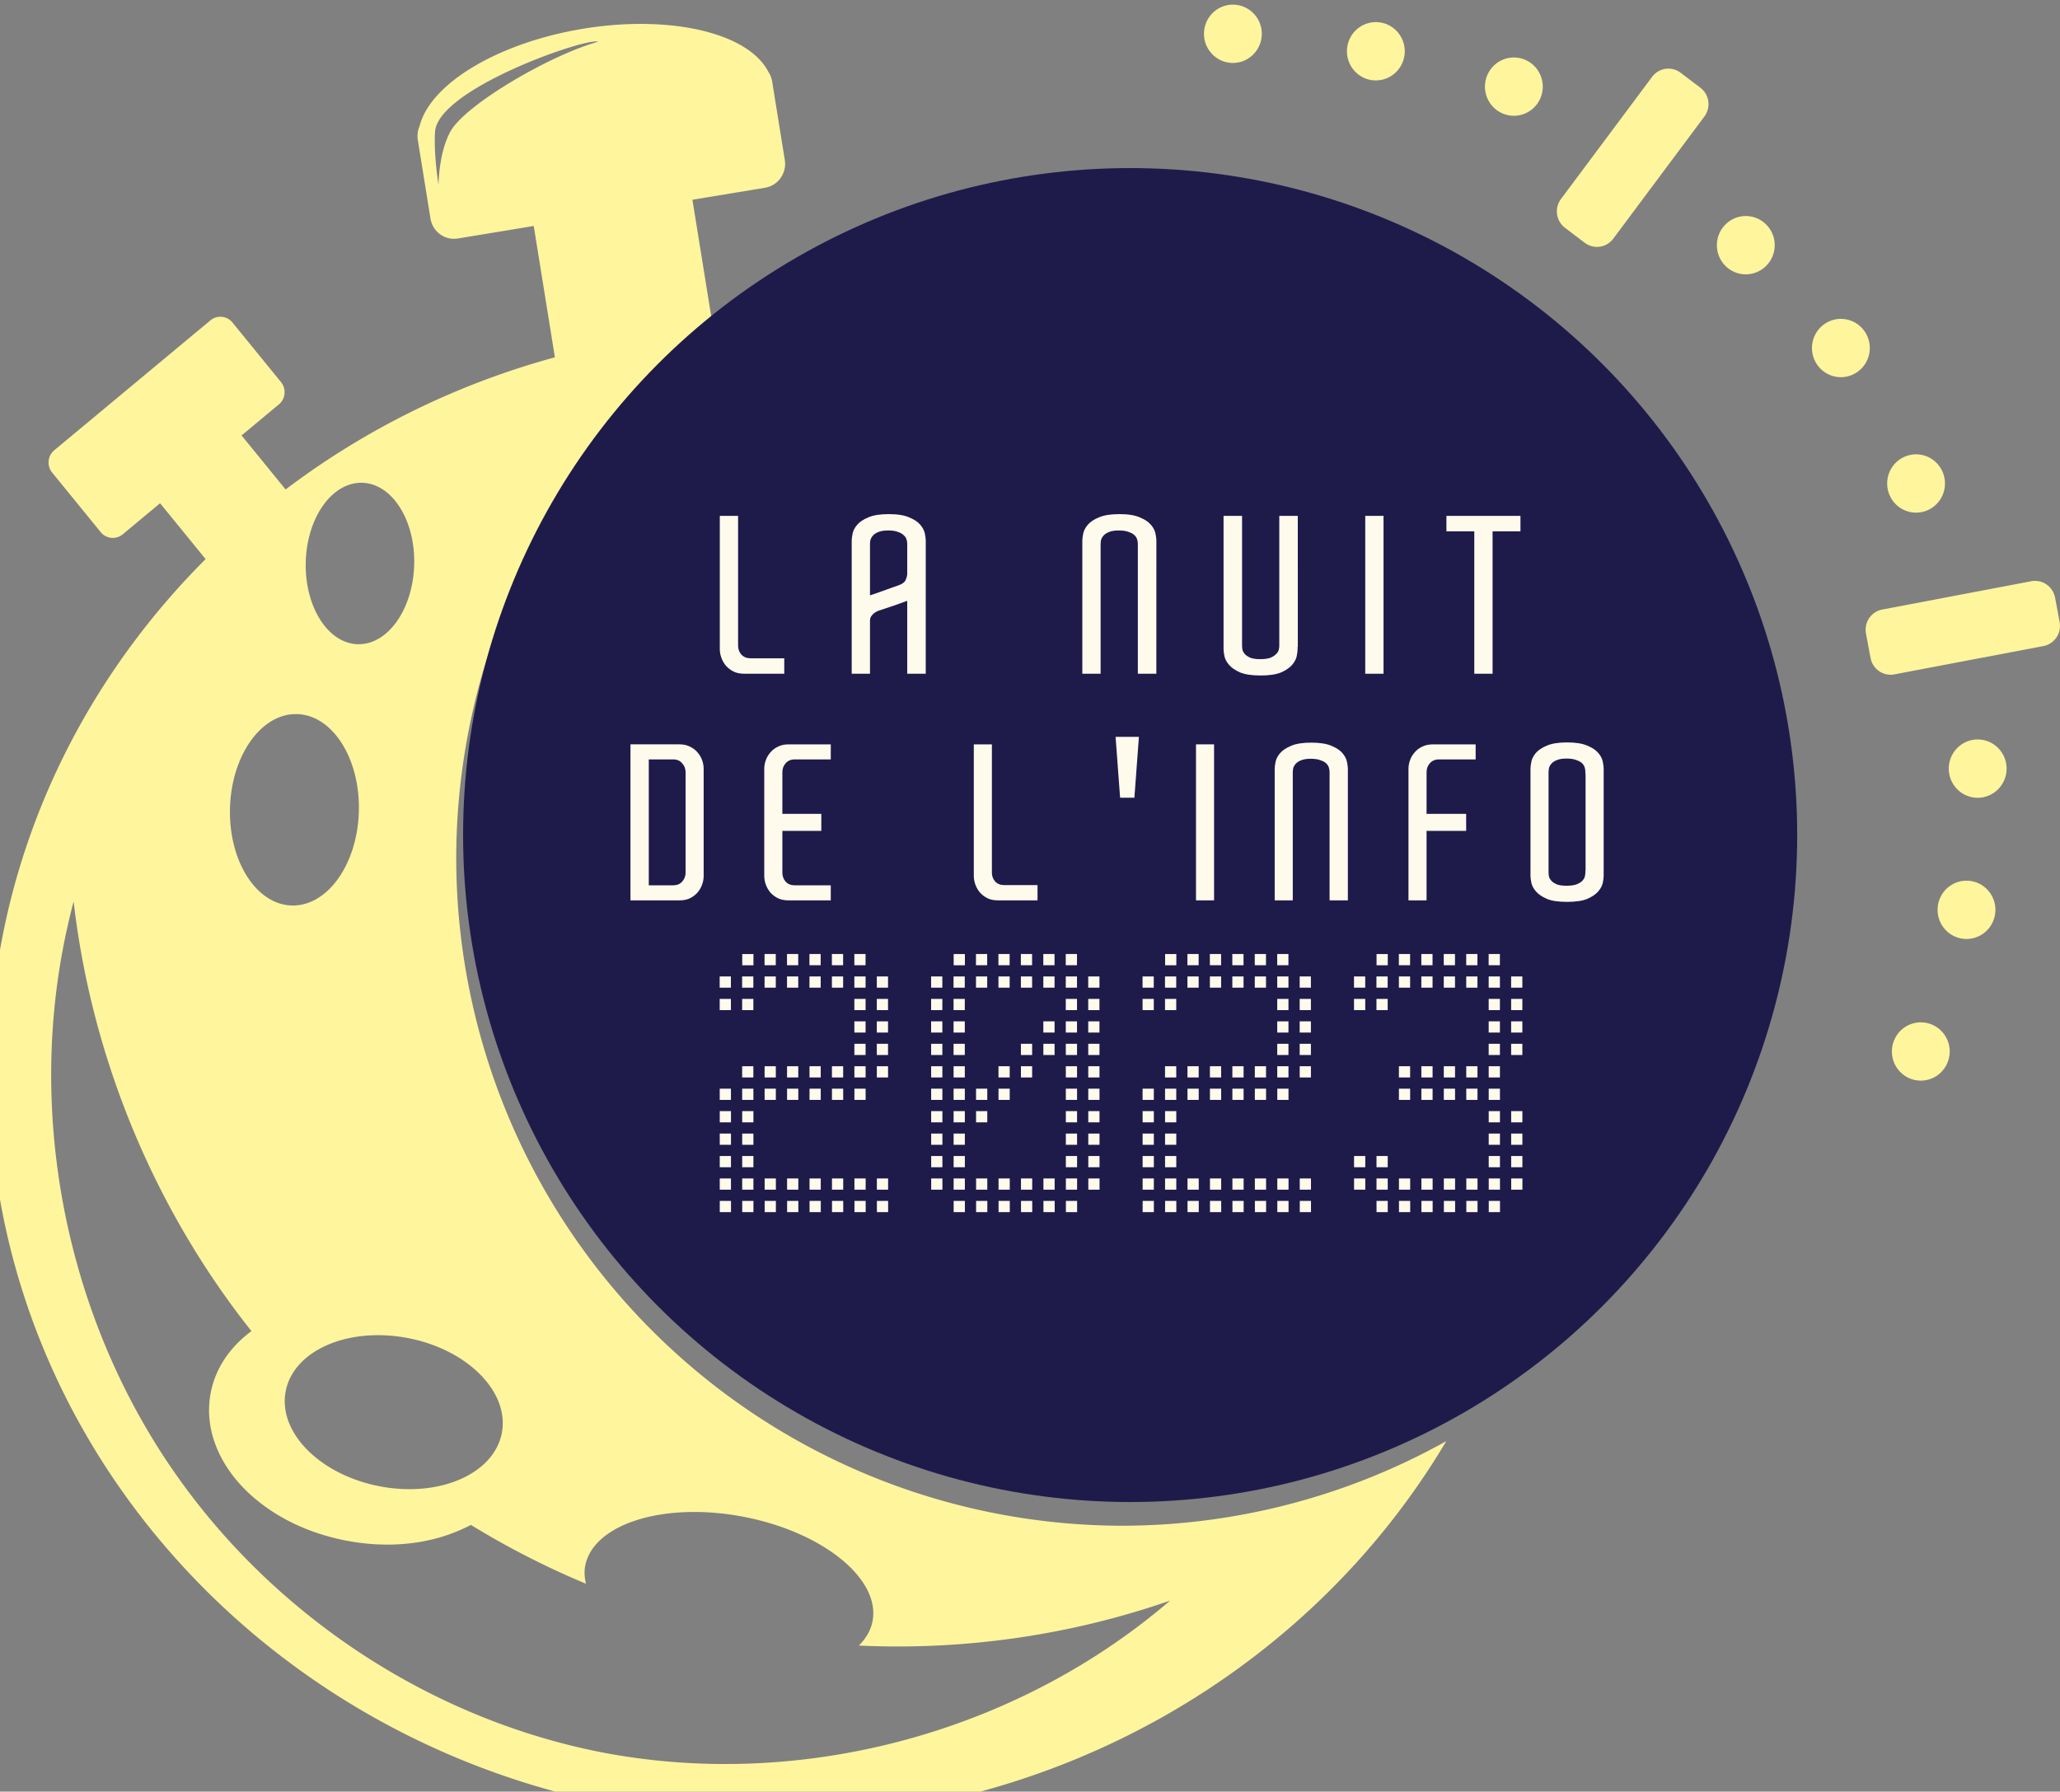 <?xml version="1.0" encoding="UTF-8" standalone="no"?>
<svg inkscape:export-ydpi="394.54666" inkscape:export-xdpi="394.54666" inkscape:export-filename="/Users/celineauzias/Dropbox/artwork/N2I/2020/n2i2020_affiche_hd.png" width="660.248" height="574.292" viewBox="0 0 174.691 151.948" version="1.1" id="svg1295" inkscape:version="1.1.1 (c3084ef, 2021-09-22)" sodipodi:docname="N2I2023-couleurs.svg" xmlns:inkscape="http://www.inkscape.org/namespaces/inkscape" xmlns:sodipodi="http://sodipodi.sourceforge.net/DTD/sodipodi-0.dtd" xmlns="http://www.w3.org/2000/svg" xmlns:svg="http://www.w3.org/2000/svg" xmlns:rdf="http://www.w3.org/1999/02/22-rdf-syntax-ns#" xmlns:cc="http://creativecommons.org/ns#" xmlns:dc="http://purl.org/dc/elements/1.1/">
  <rect x="0" y="0" width="174.691" height="151.948" fill="#808080" stroke="none"/>
  <defs id="defs1289">
    <style id="style466654">.cls-1{fill:none}.cls-5{opacity:.45}</style>
    <style id="style6517">.cls-1{fill:none}.cls-5{opacity:.45}</style>
  </defs>
  <sodipodi:namedview units="px" id="base" pagecolor="#ffffff" bordercolor="#666666" borderopacity="1.0" inkscape:pageopacity="0.0" inkscape:pageshadow="2" inkscape:zoom="0.97660736" inkscape:cx="383.47038" inkscape:cy="300.53019" inkscape:document-units="px" inkscape:current-layer="layer1" inkscape:document-rotation="0" showgrid="false" inkscape:window-width="1440" inkscape:window-height="855" inkscape:window-x="0" inkscape:window-y="23" inkscape:window-maximized="1" inkscape:snap-global="false" inkscape:pagecheckerboard="0" showguides="false" fit-margin-top="0" fit-margin-left="0" fit-margin-right="0" fit-margin-bottom="0">
    <inkscape:grid type="xygrid" id="grid3480" originx="-855.663" originy="-276.312"/>
    <sodipodi:guide position="-1874.349,-124.099" orientation="1,0" id="guide18337"/>
  </sodipodi:namedview>
  <g inkscape:label="Calque 1" inkscape:groupmode="layer" id="layer1" transform="translate(-855.663,-276.312)">
    <g transform="matrix(0.208,-0.173,0.171,0.21,530.078,-599.927)" id="g45577" style="fill:#fff59d;fill-opacity:1;stroke-width:0.602">
      <path id="path45575" style="opacity:1;fill:#fff59d;fill-opacity:1;fill-rule:nonzero;stroke:none;stroke-width:7.283;stroke-linecap:round;stroke-linejoin:round;stroke-miterlimit:4;stroke-dasharray:none;stroke-dashoffset:0;stroke-opacity:1" d="m -459.957,-289.293 a 18.969,39.471 80.417 0 0 -0.676,0.01 18.969,39.471 80.417 0 0 -11.641,1.098 18.969,39.471 80.417 0 0 -35.654,21.354 c -0.405,0.915 -0.56,1.956 -0.387,3.023 l 2.793,17.24 c 0.471,2.905 3.17,4.861 6.051,4.387 l 16.666,-2.746 4.674,28.844 c -21.833,5.939 -41.887,15.908 -59.23,29.012 l -9.693,-11.865 8.199,-6.809 c 1.479,-1.228 1.687,-3.417 0.469,-4.908 l -10.68,-13.074 c -0.761,-0.932 -1.894,-1.365 -2.998,-1.258 -0.663,0.064 -1.316,0.323 -1.871,0.783 l -34.318,28.508 c -1.479,1.228 -1.689,3.417 -0.471,4.908 l 10.682,13.074 c 1.218,1.491 3.388,1.701 4.867,0.473 l 8.199,-6.809 10.02,12.268 c -29.46,29.398 -47.57,69.25 -47.57,113.133 0,90.371 76.808,163.717 171.441,163.717 63.955,0 119.725,-33.5 149.189,-83.113 a 146.838,146.838 0 0 1 -71.049,18.566 146.838,146.838 0 0 1 -146.838,-146.838 146.838,146.838 0 0 1 20.887,-75.152 c 7.508,-13.947 17.904,-26.599 31.377,-37.145 a 146.838,146.838 0 0 1 0.652,-0.514 c 0.971,-0.75 1.952,-1.491 2.955,-2.219 l 0.281,-0.047 a 146.838,146.838 0 0 1 0.434,-0.303 l -0.025,-0.154 c 0.041,-0.03 0.082,-0.06 0.123,-0.09 -0.046,0 -0.091,0.007 -0.137,0.01 l -4.658,-28.75 15.969,-2.631 c 2.88,-0.475 4.82,-3.195 4.35,-6.1 l -2.689,-16.6 h 0.01 a 18.969,39.471 80.417 0 0 -0.029,-0.117 l -0.084,-0.521 c -0.128,-0.788 -0.423,-1.502 -0.838,-2.121 a 18.969,39.471 80.417 0 0 -28.75,-10.521 z m -9.008,3.855 c 0.13,0.01 0.231,0.029 0.303,0.062 -10.437,2.844 -29.299,13.835 -32.5,19.732 -2.599,4.789 -2.588,11.682 -2.588,11.682 0,0 -1.058,-6.088 -0.787,-11.566 0.456,-9.224 31.552,-20.205 35.572,-19.91 z m -51.545,96.904 c 6.597,0.184 11.71,8.235 11.443,18.018 -0.266,9.782 -5.813,17.611 -12.41,17.428 -6.597,-0.182 -11.712,-8.308 -11.445,-18.09 0.266,-9.782 5.815,-17.537 12.412,-17.355 z m -14.307,50.793 c 7.828,0.217 13.92,9.8 13.604,21.408 -0.317,11.608 -6.924,20.836 -14.752,20.619 -7.828,-0.216 -13.912,-9.798 -13.596,-21.406 0.316,-11.608 6.916,-20.838 14.744,-20.621 z m -49.135,41.156 c 3.986,34.307 17.728,67.403 39.17,94.342 -4.519,3.316 -7.904,7.963 -8.971,13.641 -1.476,7.855 1.911,15.427 7.467,21.02 5.556,5.592 13.369,9.624 22.41,11.352 9.041,1.726 17.775,0.852 24.975,-2.303 0.816,-0.357 1.641,-0.726 2.42,-1.152 8.081,4.955 16.576,9.28 25.316,12.92 -0.295,-1.313 -0.417,-2.574 -0.174,-3.871 1.743,-9.279 17.341,-14.164 34.793,-10.83 17.452,3.333 30.193,13.631 28.449,22.91 -0.38,2.021 -1.446,3.823 -3.014,5.383 23.167,1.096 46.524,-2.252 68.459,-9.854 -33.81,28.992 -80.841,41.617 -124.467,33.396 -38.504,-7.355 -73.714,-30.691 -95.783,-63.346 -22.069,-32.655 -30.728,-74.231 -23.436,-113.057 0.669,-3.545 1.466,-7.063 2.385,-10.551 z m 66.334,95.24 c 2.324,-0.049 4.746,0.149 7.209,0.619 13.133,2.509 22.42,11.819 20.729,20.824 -1.692,9.005 -13.711,14.251 -26.844,11.742 -13.133,-2.509 -22.42,-11.823 -20.729,-20.828 1.375,-7.317 9.566,-12.147 19.635,-12.357 z" transform="matrix(1.105,0.91,-0.902,1.096,-714.36,4125.618)"/>
    </g>
    <path inkscape:connector-curvature="0" style="font-style:normal;font-variant:normal;font-weight:normal;font-stretch:normal;font-size:medium;line-height:100%;font-family:DS-Digital;-inkscape-font-specification:DS-Digital;text-align:start;writing-mode:lr-tb;text-anchor:start;fill:#fff59d;fill-opacity:1;stroke:none;stroke-width:0.557;stroke-miterlimit:4;stroke-dasharray:none;stroke-opacity:1" d="m 960.213,276.706 a 2.451,2.472 0 0 0 -2.451,2.472 2.451,2.472 0 0 0 2.451,2.472 2.451,2.472 0 0 0 2.452,-2.472 2.451,2.472 0 0 0 -2.452,-2.472 z m 12.124,1.482 a 2.451,2.472 0 0 0 -2.451,2.472 2.451,2.472 0 0 0 2.451,2.472 2.451,2.472 0 0 0 2.451,-2.472 2.451,2.472 0 0 0 -2.451,-2.472 z m 11.704,2.999 a 2.451,2.472 0 0 0 -2.451,2.472 2.451,2.472 0 0 0 2.451,2.472 2.451,2.472 0 0 0 2.451,-2.472 2.451,2.472 0 0 0 -2.451,-2.472 z m 13.027,0.948 c -0.498,0.022 -0.983,0.262 -1.307,0.697 l -7.724,10.356 c -0.577,0.774 -0.424,1.865 0.343,2.447 l 1.665,1.263 c 0.767,0.582 1.85,0.428 2.427,-0.346 l 7.724,-10.356 c 0.577,-0.774 0.424,-1.866 -0.343,-2.448 l -1.665,-1.262 c -0.336,-0.255 -0.732,-0.369 -1.119,-0.351 z m 6.641,12.5 c -1.354,10e-5 -2.451,1.107 -2.451,2.472 1e-4,1.365 1.097,2.471 2.451,2.472 1.354,-5e-5 2.451,-1.107 2.451,-2.472 -10e-5,-1.365 -1.097,-2.471 -2.451,-2.472 z m 8.063,8.721 a 2.451,2.472 0 0 0 -2.451,2.472 2.451,2.472 0 0 0 2.451,2.472 2.451,2.472 0 0 0 2.452,-2.472 2.451,2.472 0 0 0 -2.452,-2.472 z m 6.377,11.489 a 2.451,2.472 0 0 0 -2.451,2.472 2.451,2.472 0 0 0 2.451,2.472 2.451,2.472 0 0 0 2.451,-2.472 2.451,2.472 0 0 0 -2.451,-2.472 z m 10.114,10.732 c -0.115,-0.003 -0.233,0.008 -0.351,0.031 l -12.628,2.399 c -0.944,0.179 -1.56,1.09 -1.382,2.041 l 0.386,2.064 c 0.178,0.952 1.081,1.573 2.024,1.394 l 12.628,-2.399 c 0.944,-0.179 1.56,-1.09 1.382,-2.041 l -0.386,-2.064 c -0.155,-0.833 -0.866,-1.412 -1.674,-1.424 z m -4.89,13.45 a 2.451,2.472 0 0 0 -2.451,2.472 2.451,2.472 0 0 0 2.451,2.472 2.451,2.472 0 0 0 2.452,-2.472 2.451,2.472 0 0 0 -2.452,-2.472 z m -0.949,11.976 a 2.451,2.472 0 0 0 -2.451,2.472 2.451,2.472 0 0 0 2.451,2.472 2.451,2.472 0 0 0 2.452,-2.472 2.451,2.472 0 0 0 -2.452,-2.472 z m -3.874,12.014 a 2.451,2.472 0 0 0 -2.451,2.472 2.451,2.472 0 0 0 2.451,2.472 2.451,2.472 0 0 0 2.451,-2.472 2.451,2.472 0 0 0 -2.451,-2.472 z" id="path45581"/>
    <g id="g1458">
      <circle style="fill:#1e1b4b;fill-opacity:1;stroke:none;stroke-width:0.182;stroke-linecap:round;stroke-linejoin:round;stroke-miterlimit:4;stroke-dasharray:none;stroke-opacity:0.453" id="circle45589" cx="105.184" cy="-82.883" r="38.851" transform="matrix(1.456,0,0,1.456,798.353,467.811)"/>
      <g id="g45617" style="fill:#fefaec;fill-opacity:1" transform="matrix(0.921,0,0,0.921,839.158,224.033)">
        <g aria-label="LA NUIT" id="text45599" style="font-size:20.052px;line-height:0.95;font-family:Aldo;-inkscape-font-specification:'Aldo, Normal';text-align:center;letter-spacing:4.233px;text-anchor:middle;stroke-width:0.418">
          <path d="m 90.132,117.381 v 1.424 h -3.669 q -0.582,0 -1.003,-0.201 -0.421,-0.221 -0.702,-0.541 -0.281,-0.341 -0.421,-0.742 -0.14,-0.401 -0.14,-0.782 v -0.521 -11.75 h 1.684 v 11.75 0.201 q 0,0.481 0.301,0.822 0.321,0.341 0.842,0.341 h 1.203 z" id="path4718"/>
          <path d="m 103.158,118.805 h -1.704 v -6.717 q -0.04,0.02 -0.441,0.16 -0.381,0.14 -0.842,0.301 l -1.203,0.401 q -0.241,0.06 -0.461,0.201 -0.18,0.12 -0.341,0.321 -0.14,0.18 -0.14,0.481 v 0.02 4.832 h -1.684 v -12.272 q 0,-0.221 0.08,-0.622 0.08,-0.421 0.421,-0.822 0.341,-0.401 1.023,-0.682 0.682,-0.301 1.885,-0.301 1.203,0 1.885,0.301 0.682,0.281 1.023,0.682 0.341,0.401 0.421,0.822 0.08,0.401 0.08,0.622 z m -5.133,-7.219 q 0.18,-0.06 0.602,-0.201 0.421,-0.16 0.842,-0.301 0.441,-0.16 0.782,-0.281 0.361,-0.12 0.401,-0.14 0.521,-0.18 0.662,-0.501 0.14,-0.321 0.14,-0.582 v -2.747 q 0,-0.18 -0.06,-0.381 -0.06,-0.221 -0.261,-0.401 -0.18,-0.18 -0.521,-0.301 -0.341,-0.14 -0.922,-0.14 -0.541,0 -0.882,0.14 -0.321,0.12 -0.501,0.321 -0.18,0.201 -0.241,0.421 -0.04,0.201 -0.04,0.381 v 4.712 z" id="path4720"/>
          <path d="m 124.392,118.805 h -1.704 v -11.75 -0.221 q 0,-0.18 -0.06,-0.381 -0.06,-0.221 -0.241,-0.401 -0.18,-0.18 -0.541,-0.301 -0.341,-0.14 -0.922,-0.14 -0.541,0 -0.882,0.14 -0.321,0.12 -0.501,0.321 -0.18,0.201 -0.241,0.421 -0.04,0.201 -0.04,0.381 v 0.18 11.75 h -1.684 v -11.75 -0.521 q 0,-0.221 0.08,-0.622 0.08,-0.421 0.421,-0.822 0.341,-0.401 1.023,-0.682 0.682,-0.301 1.885,-0.301 1.203,0 1.885,0.301 0.682,0.281 1.023,0.682 0.341,0.401 0.421,0.822 0.08,0.401 0.08,0.622 v 0.241 z" id="path4722"/>
          <path d="m 137.418,116.338 h -0.02 v 0.201 q 0,0.241 -0.08,0.642 -0.08,0.401 -0.421,0.802 -0.341,0.401 -1.023,0.702 -0.682,0.281 -1.885,0.281 -1.203,0 -1.885,-0.281 -0.682,-0.301 -1.023,-0.702 -0.341,-0.401 -0.421,-0.802 -0.08,-0.421 -0.08,-0.642 v -0.501 -11.77 h 1.704 v 11.77 0.18 q 0,0.18 0.04,0.401 0.06,0.201 0.241,0.401 0.18,0.18 0.501,0.321 0.341,0.12 0.882,0.12 0.582,0 0.922,-0.12 0.341,-0.14 0.521,-0.321 0.201,-0.18 0.261,-0.381 0.06,-0.221 0.06,-0.381 v -0.221 -11.77 h 1.704 z" id="path4724"/>
          <path d="m 143.626,118.805 v -14.537 h 1.684 v 14.537 z" id="path4726"/>
          <path d="m 157.918,105.691 h -2.567 v 13.114 H 153.667 v -13.114 h -2.567 v -1.424 h 1.424 5.394 z" id="path4728"/>
        </g>
        <g aria-label=" DE L'INFO" id="text45605" style="font-size:19.818px;line-height:0.95;font-family:Aldo;-inkscape-font-specification:'Aldo, Normal';text-align:center;letter-spacing:3.648px;text-anchor:middle;stroke-width:0.379">
          <path d="m 82.711,136.92 v 0.515 q 0,0.377 -0.139,0.773 -0.139,0.396 -0.416,0.733 -0.277,0.317 -0.694,0.535 -0.416,0.198 -0.991,0.198 h -3.508 -0.04 -0.951 v -14.368 h 1.685 2.814 q 0.575,0 0.991,0.218 0.416,0.198 0.694,0.535 0.277,0.317 0.416,0.713 0.139,0.396 0.139,0.773 v 0.515 z M 81.047,128.061 v -0.178 q 0,-0.495 -0.317,-0.832 -0.297,-0.357 -0.813,-0.357 h -1.189 -1.07 v 11.593 h 1.07 1.189 q 0.515,0 0.813,-0.337 0.317,-0.357 0.317,-0.832 v -0.198 z" id="path4682"/>
          <path d="m 94.415,139.674 h -3.884 q -0.575,0 -0.991,-0.198 -0.416,-0.218 -0.694,-0.535 -0.277,-0.337 -0.416,-0.733 -0.139,-0.396 -0.139,-0.773 v -0.515 -8.859 -0.515 q 0,-0.377 0.139,-0.773 0.139,-0.396 0.416,-0.713 0.277,-0.337 0.694,-0.535 0.416,-0.218 0.991,-0.218 h 3.884 v 1.387 h -2.14 -1.189 q -0.515,0 -0.832,0.357 -0.297,0.337 -0.297,0.832 v 0.178 3.646 h 3.587 v 1.566 h -3.587 v 3.646 0.198 q 0,0.476 0.297,0.832 0.317,0.337 0.832,0.337 h 1.189 2.14 z" id="path4684"/>
          <path d="m 113.452,138.267 v 1.407 h -3.627 q -0.575,0 -0.991,-0.198 -0.416,-0.218 -0.694,-0.535 -0.277,-0.337 -0.416,-0.733 -0.139,-0.396 -0.139,-0.773 v -0.515 -11.613 h 1.665 v 11.613 0.198 q 0,0.476 0.297,0.813 0.317,0.337 0.832,0.337 h 1.189 z" id="path4686"/>
          <path d="m 122.787,124.618 -0.416,5.603 h -1.316 l -0.416,-5.603 z" id="path4688"/>
          <path d="m 128.042,139.674 v -14.368 h 1.665 v 14.368 z" id="path4690"/>
          <path d="m 142.027,139.674 h -1.685 v -11.613 -0.218 q 0,-0.178 -0.059,-0.377 -0.059,-0.218 -0.238,-0.396 -0.178,-0.178 -0.535,-0.297 -0.337,-0.139 -0.912,-0.139 -0.535,0 -0.872,0.139 -0.317,0.119 -0.495,0.317 -0.178,0.198 -0.238,0.416 -0.04,0.198 -0.04,0.377 v 0.178 11.613 h -1.665 v -11.613 -0.515 q 0,-0.218 0.079,-0.614 0.079,-0.416 0.416,-0.813 0.337,-0.396 1.011,-0.674 0.674,-0.297 1.863,-0.297 1.189,0 1.863,0.297 0.674,0.277 1.011,0.674 0.337,0.396 0.416,0.813 0.079,0.396 0.079,0.614 v 0.238 z" id="path4692"/>
          <path d="m 149.272,131.708 h 3.646 v 1.566 h -3.646 v 6.401 h -1.665 v -11.613 -0.515 q 0,-0.377 0.139,-0.773 0.139,-0.396 0.416,-0.713 0.277,-0.337 0.694,-0.535 0.436,-0.218 0.991,-0.218 h 3.944 v 1.387 h -2.18 -1.209 q -0.515,0 -0.832,0.357 -0.297,0.337 -0.297,0.832 v 0.178 z" id="path4694"/>
          <path d="m 165.579,137.217 v 0.198 q 0,0.238 -0.079,0.634 -0.079,0.396 -0.416,0.793 -0.337,0.396 -1.011,0.694 -0.674,0.277 -1.863,0.277 -1.189,0 -1.863,-0.277 -0.674,-0.297 -1.011,-0.694 -0.337,-0.396 -0.416,-0.793 -0.079,-0.416 -0.079,-0.634 v -0.495 -8.878 -0.515 q 0,-0.218 0.079,-0.614 0.079,-0.416 0.416,-0.813 0.337,-0.396 1.011,-0.674 0.674,-0.297 1.863,-0.297 1.189,0 1.863,0.297 0.674,0.277 1.011,0.674 0.337,0.396 0.416,0.813 0.079,0.396 0.079,0.614 v 0.198 z m -1.685,-0.297 h 0.02 v -8.878 h -0.02 v -0.218 q 0,-0.178 -0.059,-0.377 -0.059,-0.218 -0.238,-0.396 -0.178,-0.178 -0.535,-0.297 -0.337,-0.139 -0.912,-0.139 -0.535,0 -0.872,0.139 -0.317,0.119 -0.495,0.317 -0.178,0.198 -0.238,0.416 -0.04,0.198 -0.04,0.377 v 0.178 8.878 0.178 q 0,0.178 0.04,0.396 0.059,0.198 0.238,0.396 0.178,0.178 0.495,0.317 0.337,0.119 0.872,0.119 0.575,0 0.912,-0.119 0.357,-0.139 0.535,-0.317 0.178,-0.178 0.238,-0.377 0.059,-0.218 0.059,-0.377 z" id="path4696"/>
        </g>
        <g aria-label="2023" id="g45615" style="font-size:20.666px;line-height:1.25;font-family:'Advanced Dot Digital-7';-inkscape-font-specification:'Advanced Dot Digital-7, Normal';text-align:center;letter-spacing:0.861px;text-anchor:middle;fill:#fefaec;fill-opacity:1;stroke-width:0.431" transform="translate(0,0.574)">
          <path d="m 86.263,144.043 h 1.033 v 1.033 h -1.033 z m 12.399,22.732 h 1.033 v 1.033 h -1.033 z m -2.067,0 h 1.033 v 1.033 h -1.033 z m -2.067,0 h 1.033 v 1.033 h -1.033 z m -2.067,0 h 1.033 v 1.033 h -1.033 z m -2.067,0 h 1.033 v 1.033 h -1.033 z m -2.067,0 h 1.033 v 1.033 h -1.033 z m -2.067,0 h 1.033 v 1.033 h -1.033 z m -2.067,0 h 1.033 v 1.033 h -1.033 z m 14.466,-2.067 h 1.033 v 1.033 h -1.033 z m -2.067,0 h 1.033 v 1.033 h -1.033 z m -2.067,0 h 1.033 v 1.033 h -1.033 z m -2.067,0 h 1.033 v 1.033 h -1.033 z m -2.067,0 h 1.033 v 1.033 h -1.033 z m -2.067,0 h 1.033 v 1.033 h -1.033 z m -2.067,0 h 1.033 v 1.033 h -1.033 z m -2.067,0 h 1.033 v 1.033 h -1.033 z m 2.067,-2.067 h 1.033 v 1.033 h -1.033 z m -2.067,0 h 1.033 v 1.033 h -1.033 z m 2.067,-2.067 h 1.033 v 1.033 h -1.033 z m -2.067,0 h 1.033 v 1.033 h -1.033 z m 2.067,-2.067 h 1.033 v 1.033 h -1.033 z m -2.067,0 h 1.033 v 1.033 h -1.033 z m 12.399,-2.067 h 1.033 v 1.033 h -1.033 z m -2.067,0 h 1.033 v 1.033 h -1.033 z m -2.067,0 h 1.033 v 1.033 h -1.033 z m -2.067,0 h 1.033 v 1.033 h -1.033 z m -2.067,0 h 1.033 v 1.033 h -1.033 z m -2.067,0 h 1.033 v 1.033 h -1.033 z m -2.067,0 h 1.033 v 1.033 h -1.033 z m 14.466,-2.067 h 1.033 v 1.033 h -1.033 z m -2.067,0 h 1.033 v 1.033 h -1.033 z m -2.067,0 h 1.033 v 1.033 h -1.033 z m -2.067,0 h 1.033 v 1.033 h -1.033 z m -2.067,0 h 1.033 v 1.033 h -1.033 z m -2.067,0 h 1.033 v 1.033 h -1.033 z m -2.067,0 h 1.033 v 1.033 h -1.033 z m 12.399,-2.067 h 1.033 v 1.033 h -1.033 z m -2.067,0 h 1.033 v 1.033 h -1.033 z m 2.067,-2.067 h 1.033 v 1.033 h -1.033 z m -2.067,0 h 1.033 v 1.033 h -1.033 z m 2.067,-2.067 h 1.033 v 1.033 h -1.033 z m -2.067,0 h 1.033 v 1.033 h -1.033 z m -10.333,0 h 1.033 v 1.033 h -1.033 z m -2.067,0 h 1.033 v 1.033 h -1.033 z m 14.466,-2.067 h 1.033 v 1.033 h -1.033 z m -2.067,0 h 1.033 v 1.033 h -1.033 z m -2.067,0 h 1.033 v 1.033 h -1.033 z m -2.067,0 h 1.033 v 1.033 h -1.033 z m -2.067,0 h 1.033 v 1.033 h -1.033 z m -2.067,0 h 1.033 v 1.033 h -1.033 z m -2.067,0 h 1.033 v 1.033 h -1.033 z m -2.067,0 h 1.033 v 1.033 h -1.033 z m 12.399,-2.067 h 1.033 v 1.033 h -1.033 z m -2.067,0 h 1.033 v 1.033 h -1.033 z m -2.067,0 h 1.033 v 1.033 h -1.033 z m -2.067,0 h 1.033 v 1.033 h -1.033 z m -2.067,0 h 1.033 v 1.033 h -1.033 z" id="path45607" style="fill:#fefaec;fill-opacity:1"/>
          <path d="m 105.731,144.043 h 1.033 v 1.033 h -1.033 z m 10.333,22.732 h 1.033 v 1.033 h -1.033 z m -2.067,0 h 1.033 v 1.033 h -1.033 z m -2.067,0 h 1.033 v 1.033 h -1.033 z m -2.067,0 h 1.033 v 1.033 h -1.033 z m -2.067,0 h 1.033 v 1.033 h -1.033 z m -2.067,0 h 1.033 v 1.033 h -1.033 z m 12.399,-2.067 h 1.033 v 1.033 h -1.033 z m -2.067,0 h 1.033 v 1.033 h -1.033 z m -2.067,0 h 1.033 v 1.033 h -1.033 z m -2.067,0 h 1.033 v 1.033 h -1.033 z m -2.067,0 h 1.033 v 1.033 h -1.033 z m -2.067,0 h 1.033 v 1.033 h -1.033 z m -2.067,0 h 1.033 v 1.033 h -1.033 z m -2.067,0 h 1.033 v 1.033 h -1.033 z m 14.466,-2.067 h 1.033 v 1.033 h -1.033 z m -2.067,0 h 1.033 v 1.033 h -1.033 z m -10.333,0 h 1.033 v 1.033 h -1.033 z m -2.067,0 h 1.033 v 1.033 h -1.033 z m 14.466,-2.067 h 1.033 v 1.033 h -1.033 z m -2.067,0 h 1.033 v 1.033 h -1.033 z m -10.333,0 h 1.033 v 1.033 h -1.033 z m -2.067,0 h 1.033 v 1.033 h -1.033 z m 14.466,-2.067 h 1.033 v 1.033 h -1.033 z m -2.067,0 h 1.033 v 1.033 h -1.033 z m -8.266,0 h 1.033 v 1.033 h -1.033 z m -2.067,0 h 1.033 v 1.033 h -1.033 z m -2.067,0 h 1.033 v 1.033 h -1.033 z m 14.466,-2.067 h 1.033 v 1.033 h -1.033 z m -2.067,0 h 1.033 v 1.033 h -1.033 z m -6.2,0 h 1.033 v 1.033 h -1.033 z m -2.067,0 h 1.033 v 1.033 h -1.033 z m -2.067,0 h 1.033 v 1.033 h -1.033 z m -2.067,0 h 1.033 v 1.033 h -1.033 z m 14.466,-2.067 h 1.033 v 1.033 h -1.033 z m -2.067,0 h 1.033 v 1.033 h -1.033 z m -4.133,0 h 1.033 v 1.033 h -1.033 z m -2.067,0 h 1.033 v 1.033 h -1.033 z m -4.133,0 h 1.033 v 1.033 h -1.033 z m -2.067,0 h 1.033 v 1.033 h -1.033 z m 14.466,-2.067 h 1.033 v 1.033 h -1.033 z m -2.067,0 h 1.033 v 1.033 h -1.033 z m -2.067,0 h 1.033 v 1.033 h -1.033 z m -2.067,0 h 1.033 v 1.033 h -1.033 z m -6.2,0 h 1.033 v 1.033 h -1.033 z m -2.067,0 h 1.033 v 1.033 h -1.033 z m 14.466,-2.067 h 1.033 v 1.033 h -1.033 z m -2.067,0 h 1.033 v 1.033 h -1.033 z m -2.067,0 h 1.033 v 1.033 h -1.033 z m -8.266,0 h 1.033 v 1.033 h -1.033 z m -2.067,0 h 1.033 v 1.033 h -1.033 z m 14.466,-2.067 h 1.033 v 1.033 h -1.033 z m -2.067,0 h 1.033 v 1.033 h -1.033 z m -10.333,0 h 1.033 v 1.033 h -1.033 z m -2.067,0 h 1.033 v 1.033 h -1.033 z m 14.466,-2.067 h 1.033 v 1.033 h -1.033 z m -2.067,0 h 1.033 v 1.033 h -1.033 z m -2.067,0 h 1.033 v 1.033 h -1.033 z m -2.067,0 h 1.033 v 1.033 h -1.033 z m -2.067,0 h 1.033 v 1.033 h -1.033 z m -2.067,0 h 1.033 v 1.033 h -1.033 z m -2.067,0 h 1.033 v 1.033 h -1.033 z m -2.067,0 h 1.033 v 1.033 h -1.033 z m 12.399,-2.067 h 1.033 v 1.033 h -1.033 z m -2.067,0 h 1.033 v 1.033 h -1.033 z m -2.067,0 h 1.033 v 1.033 h -1.033 z m -2.067,0 h 1.033 v 1.033 h -1.033 z m -2.067,0 h 1.033 v 1.033 h -1.033 z" id="path45609" style="fill:#fefaec;fill-opacity:1"/>
          <path d="m 125.199,144.043 h 1.033 v 1.033 h -1.033 z m 12.399,22.732 h 1.033 v 1.033 h -1.033 z m -2.067,0 h 1.033 v 1.033 h -1.033 z m -2.067,0 h 1.033 v 1.033 h -1.033 z m -2.067,0 h 1.033 v 1.033 h -1.033 z m -2.067,0 h 1.033 v 1.033 h -1.033 z m -2.067,0 h 1.033 v 1.033 h -1.033 z m -2.067,0 h 1.033 v 1.033 h -1.033 z m -2.067,0 h 1.033 v 1.033 h -1.033 z m 14.466,-2.067 h 1.033 v 1.033 h -1.033 z m -2.067,0 h 1.033 v 1.033 h -1.033 z m -2.067,0 h 1.033 v 1.033 h -1.033 z m -2.067,0 h 1.033 v 1.033 h -1.033 z m -2.067,0 h 1.033 v 1.033 h -1.033 z m -2.067,0 h 1.033 v 1.033 h -1.033 z m -2.067,0 h 1.033 v 1.033 h -1.033 z m -2.067,0 h 1.033 v 1.033 h -1.033 z m 2.067,-2.067 h 1.033 v 1.033 h -1.033 z m -2.067,0 h 1.033 v 1.033 h -1.033 z m 2.067,-2.067 h 1.033 v 1.033 h -1.033 z m -2.067,0 h 1.033 v 1.033 h -1.033 z m 2.067,-2.067 h 1.033 v 1.033 h -1.033 z m -2.067,0 h 1.033 v 1.033 h -1.033 z m 12.399,-2.067 h 1.033 v 1.033 h -1.033 z m -2.067,0 h 1.033 v 1.033 h -1.033 z m -2.067,0 h 1.033 v 1.033 h -1.033 z m -2.067,0 h 1.033 v 1.033 h -1.033 z m -2.067,0 h 1.033 v 1.033 h -1.033 z m -2.067,0 h 1.033 v 1.033 h -1.033 z m -2.067,0 h 1.033 v 1.033 h -1.033 z m 14.466,-2.067 h 1.033 v 1.033 h -1.033 z m -2.067,0 h 1.033 v 1.033 h -1.033 z m -2.067,0 h 1.033 v 1.033 h -1.033 z m -2.067,0 h 1.033 v 1.033 h -1.033 z m -2.067,0 h 1.033 v 1.033 h -1.033 z m -2.067,0 h 1.033 v 1.033 h -1.033 z m -2.067,0 h 1.033 v 1.033 h -1.033 z m 12.399,-2.067 h 1.033 v 1.033 h -1.033 z m -2.067,0 h 1.033 v 1.033 h -1.033 z m 2.067,-2.067 h 1.033 v 1.033 h -1.033 z m -2.067,0 h 1.033 v 1.033 h -1.033 z m 2.067,-2.067 h 1.033 v 1.033 h -1.033 z m -2.067,0 h 1.033 v 1.033 h -1.033 z m -10.333,0 h 1.033 v 1.033 h -1.033 z m -2.067,0 h 1.033 v 1.033 h -1.033 z m 14.466,-2.067 h 1.033 v 1.033 h -1.033 z m -2.067,0 h 1.033 v 1.033 h -1.033 z m -2.067,0 h 1.033 v 1.033 h -1.033 z m -2.067,0 h 1.033 v 1.033 h -1.033 z m -2.067,0 h 1.033 v 1.033 h -1.033 z m -2.067,0 h 1.033 v 1.033 h -1.033 z m -2.067,0 h 1.033 v 1.033 h -1.033 z m -2.067,0 h 1.033 v 1.033 h -1.033 z m 12.399,-2.067 h 1.033 v 1.033 h -1.033 z m -2.067,0 h 1.033 v 1.033 h -1.033 z m -2.067,0 h 1.033 v 1.033 h -1.033 z m -2.067,0 h 1.033 v 1.033 h -1.033 z m -2.067,0 h 1.033 v 1.033 h -1.033 z" id="path45611" style="fill:#fefaec;fill-opacity:1"/>
          <path d="m 144.667,144.043 h 1.033 v 1.033 h -1.033 z m 10.333,22.732 h 1.033 v 1.033 h -1.033 z m -2.067,0 h 1.033 v 1.033 h -1.033 z m -2.067,0 h 1.033 v 1.033 h -1.033 z m -2.067,0 h 1.033 v 1.033 h -1.033 z m -2.067,0 h 1.033 v 1.033 h -1.033 z m -2.067,0 h 1.033 v 1.033 h -1.033 z m 12.399,-2.067 h 1.033 v 1.033 h -1.033 z m -2.067,0 h 1.033 v 1.033 h -1.033 z m -2.067,0 h 1.033 v 1.033 h -1.033 z m -2.067,0 h 1.033 v 1.033 h -1.033 z m -2.067,0 h 1.033 v 1.033 h -1.033 z m -2.067,0 h 1.033 v 1.033 h -1.033 z m -2.067,0 h 1.033 v 1.033 h -1.033 z m -2.067,0 h 1.033 v 1.033 h -1.033 z m 14.466,-2.067 h 1.033 v 1.033 h -1.033 z m -2.067,0 h 1.033 v 1.033 h -1.033 z m -10.333,0 h 1.033 v 1.033 h -1.033 z m -2.067,0 h 1.033 v 1.033 h -1.033 z m 14.466,-2.067 h 1.033 v 1.033 h -1.033 z m -2.067,0 h 1.033 v 1.033 h -1.033 z m 2.067,-2.067 h 1.033 v 1.033 h -1.033 z m -2.067,0 h 1.033 v 1.033 h -1.033 z m 0,-2.067 h 1.033 v 1.033 h -1.033 z m -2.067,0 h 1.033 v 1.033 h -1.033 z m -2.067,0 h 1.033 v 1.033 h -1.033 z m -2.067,0 h 1.033 v 1.033 h -1.033 z m -2.067,0 h 1.033 v 1.033 h -1.033 z m 8.266,-2.067 h 1.033 v 1.033 h -1.033 z m -2.067,0 h 1.033 v 1.033 h -1.033 z m -2.067,0 h 1.033 v 1.033 h -1.033 z m -2.067,0 h 1.033 v 1.033 h -1.033 z m -2.067,0 h 1.033 v 1.033 h -1.033 z m 10.333,-2.067 h 1.033 v 1.033 h -1.033 z m -2.067,0 h 1.033 v 1.033 h -1.033 z m 2.067,-2.067 h 1.033 v 1.033 h -1.033 z m -2.067,0 h 1.033 v 1.033 h -1.033 z m 2.067,-2.067 h 1.033 v 1.033 h -1.033 z m -2.067,0 h 1.033 v 1.033 h -1.033 z m -10.333,0 h 1.033 v 1.033 h -1.033 z m -2.067,0 h 1.033 v 1.033 h -1.033 z m 14.466,-2.067 h 1.033 v 1.033 h -1.033 z m -2.067,0 h 1.033 v 1.033 h -1.033 z m -2.067,0 h 1.033 v 1.033 h -1.033 z m -2.067,0 h 1.033 v 1.033 h -1.033 z m -2.067,0 h 1.033 v 1.033 h -1.033 z m -2.067,0 h 1.033 v 1.033 h -1.033 z m -2.067,0 h 1.033 v 1.033 h -1.033 z m -2.067,0 h 1.033 v 1.033 h -1.033 z m 12.399,-2.067 h 1.033 v 1.033 h -1.033 z m -2.067,0 h 1.033 v 1.033 h -1.033 z m -2.067,0 h 1.033 v 1.033 h -1.033 z m -2.067,0 h 1.033 v 1.033 h -1.033 z m -2.067,0 h 1.033 v 1.033 h -1.033 z" id="path45613" style="fill:#fefaec;fill-opacity:1"/>
        </g>
      </g>
    </g>
  </g>
  <style type="text/css" id="style203371">
	.st0{fill:#17182D;}
	.st1{fill:#23253A;}
	.st2{fill:#2C2E42;}
	.st3{fill:#D0110E;}
	.st4{fill:#FEDC25;}
	.st5{fill:#FDBC1D;}
	.st6{fill:#F9DE6B;}
	.st7{fill:#F9E491;}
	.st8{fill:#212333;}
	.st9{fill:#EA365D;}
	.st10{fill:#FF4061;}
	.st11{fill:#F3AA65;}
	.st12{fill:#C17842;}
	.st13{fill:#FABD86;}
	.st14{fill:#935C3E;}
	.st15{fill:#444444;}
	.st16{fill:#333333;}
	.st17{fill:#4D4D4D;}
	.st18{fill:#FFFFFF;}
	.st19{fill:#EFDDDB;}
	.st20{fill:#F9F8F7;}
</style>
</svg>